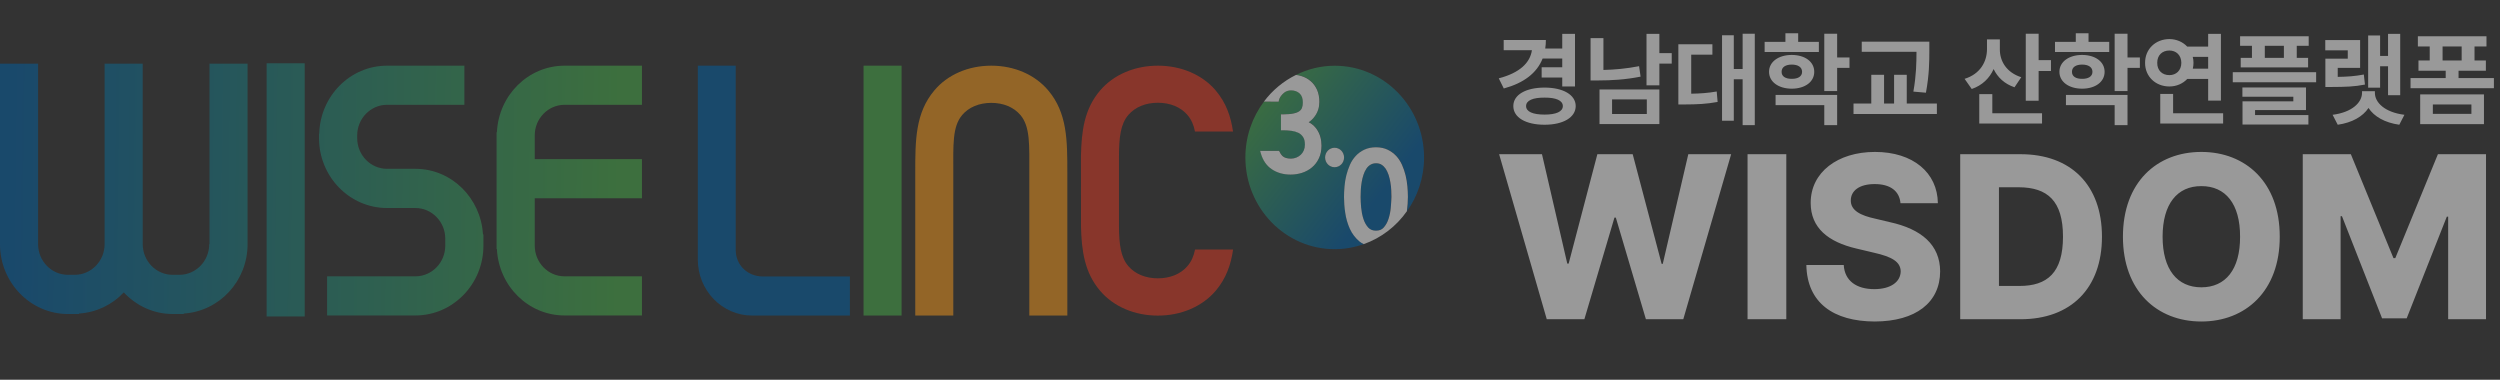 <svg width="316" height="48" viewBox="0 0 316 48" fill="none" xmlns="http://www.w3.org/2000/svg">
<rect x="0" y="0" width="316" height="48" fill="#333333" stroke="none"/>
<g opacity="0.5">
<path d="M38.514 8H33.701V40H38.514V8Z" fill="url(#paint0_linear_415_21227)"/>
<path d="M71.368 13.245H81.141V8.302H71.368C66.767 8.302 63.031 12.039 62.81 16.706H62.77V17.125V31.051V31.47H62.81C63.031 36.137 66.767 39.874 71.368 39.874H81.141V34.931H71.368C69.28 34.931 67.591 33.188 67.591 31.051V25.06H81.141V20.116H67.591V17.125C67.583 14.988 69.28 13.245 71.368 13.245Z" fill="url(#paint1_linear_415_21227)"/>
<path d="M52.506 21.34H50.287H48.925C46.836 21.34 45.148 19.597 45.148 17.46V17.125C45.148 14.98 46.844 13.245 48.925 13.245H58.698V8.302H48.925C44.258 8.302 40.465 12.148 40.351 16.915H40.326V17.46C40.326 22.328 44.185 26.292 48.925 26.292H51.633H52.506C54.595 26.292 56.283 28.034 56.283 30.171V30.716V31.051C56.283 33.196 54.587 34.931 52.506 34.931H41.346V39.874H52.506C57.246 39.874 61.105 35.911 61.105 31.043V30.707V30.171V29.627H61.048C60.77 25.018 57.067 21.34 52.506 21.34Z" fill="url(#paint2_linear_415_21227)"/>
<path d="M26.448 30.858C26.448 33.003 24.752 34.738 22.671 34.738H22.141H21.815C19.726 34.738 18.038 32.995 18.038 30.858V8.05H13.224V30.858C13.224 33.003 11.527 34.738 9.447 34.738H8.917H8.59C6.502 34.738 4.813 32.995 4.813 30.858V8.05H0V30.858C0 35.726 3.859 39.69 8.599 39.69H8.925H9.455H9.985V39.631C12.204 39.489 14.195 38.508 15.647 36.958C17.213 38.634 19.4 39.69 21.839 39.69H22.166H22.696H23.226V39.631C27.713 39.346 31.294 35.542 31.294 30.858V8.05H26.481V30.858H26.448Z" fill="url(#paint3_linear_415_21227)"/>
<path d="M170.642 28.931C170.357 28.311 170.161 27.624 170.055 26.903C169.949 26.199 169.9 25.529 169.9 24.901C169.9 24.473 169.924 24.021 169.965 23.552C170.006 23.082 170.087 22.613 170.193 22.161C170.308 21.708 170.455 21.264 170.642 20.845C170.83 20.409 171.083 20.032 171.385 19.706C171.695 19.379 172.054 19.119 172.47 18.918C172.894 18.717 173.383 18.616 173.938 18.616C174.493 18.616 174.982 18.717 175.407 18.918C175.823 19.11 176.19 19.379 176.492 19.706C176.793 20.032 177.046 20.409 177.234 20.845C177.422 21.264 177.568 21.708 177.683 22.161C177.789 22.613 177.87 23.082 177.911 23.552C177.952 24.021 177.976 24.473 177.976 24.901C177.976 25.462 177.927 26.065 177.846 26.702C179.192 24.792 180 22.445 180 19.907C180 13.505 174.942 8.31 168.709 8.31C166.963 8.31 165.315 8.729 163.838 9.458C164.067 9.491 164.295 9.542 164.515 9.609C164.956 9.743 165.348 9.961 165.682 10.245C166.025 10.539 166.294 10.907 166.49 11.343C166.686 11.779 166.783 12.298 166.783 12.868C166.783 13.547 166.588 14.159 166.212 14.686C165.992 14.988 165.739 15.239 165.437 15.441C165.527 15.482 165.609 15.533 165.69 15.583C165.984 15.776 166.245 16.027 166.449 16.32C166.653 16.605 166.808 16.932 166.906 17.292C167.004 17.644 167.053 18.013 167.053 18.398C167.053 19.002 166.938 19.538 166.726 19.999C166.506 20.46 166.212 20.845 165.853 21.147C165.494 21.448 165.07 21.675 164.605 21.834C164.14 21.985 163.651 22.06 163.145 22.06C162.264 22.06 161.481 21.842 160.804 21.406C160.11 20.962 159.629 20.259 159.368 19.32L159.294 19.06H161.693C161.815 19.337 161.962 19.563 162.133 19.722C162.362 19.932 162.721 20.041 163.202 20.041C163.447 20.041 163.667 19.999 163.879 19.907C164.091 19.823 164.279 19.697 164.442 19.546C164.597 19.395 164.728 19.22 164.817 19.002C164.907 18.792 164.956 18.549 164.956 18.281C164.956 17.87 164.883 17.552 164.728 17.317C164.573 17.074 164.377 16.898 164.132 16.781C163.871 16.647 163.577 16.563 163.259 16.53C162.916 16.488 162.574 16.463 162.248 16.463H161.929V14.443H162.248C162.778 14.443 163.218 14.402 163.553 14.326C163.863 14.251 164.108 14.159 164.271 14.033C164.426 13.915 164.524 13.781 164.589 13.614C164.654 13.421 164.695 13.203 164.695 12.96C164.695 12.432 164.564 12.055 164.287 11.804C164.002 11.544 163.643 11.418 163.202 11.418C162.876 11.418 162.574 11.511 162.321 11.72C161.652 12.273 161.644 12.835 161.644 12.835L159.776 12.826C158.299 14.787 157.418 17.234 157.418 19.898C157.418 26.3 162.476 31.495 168.709 31.495C170.006 31.495 171.254 31.26 172.412 30.841C172.225 30.749 172.045 30.64 171.882 30.515C171.352 30.104 170.936 29.568 170.642 28.931ZM168.692 21.138C168.032 21.138 167.493 20.585 167.493 19.907C167.493 19.228 168.032 18.675 168.692 18.675C169.353 18.675 169.892 19.228 169.892 19.907C169.892 20.585 169.353 21.138 168.692 21.138Z" fill="url(#paint4_linear_415_21227)"/>
<path d="M175.742 23.066C175.693 22.739 175.611 22.429 175.513 22.119C175.424 21.826 175.301 21.566 175.146 21.34C175.007 21.122 174.828 20.954 174.624 20.828C174.428 20.711 174.192 20.644 173.922 20.644C173.645 20.644 173.408 20.703 173.221 20.828C173.017 20.954 172.846 21.13 172.699 21.34C172.552 21.566 172.43 21.834 172.332 22.119C172.234 22.42 172.16 22.739 172.103 23.066C172.046 23.392 172.013 23.719 171.997 24.038C171.981 24.364 171.973 24.649 171.973 24.909C171.973 25.278 171.997 25.722 172.038 26.233C172.079 26.727 172.177 27.205 172.323 27.666C172.462 28.102 172.666 28.47 172.935 28.772C173.172 29.04 173.49 29.166 173.914 29.166C174.33 29.166 174.648 29.032 174.893 28.772C175.162 28.47 175.366 28.102 175.505 27.666C175.652 27.205 175.742 26.727 175.791 26.233C175.831 25.722 175.856 25.278 175.856 24.909C175.856 24.649 175.848 24.364 175.831 24.038C175.831 23.719 175.799 23.392 175.742 23.066Z" fill="url(#paint5_linear_415_21227)"/>
<path d="M177.829 26.702C177.91 26.065 177.959 25.462 177.959 24.901C177.959 24.473 177.935 24.021 177.894 23.552C177.853 23.082 177.772 22.613 177.666 22.161C177.551 21.708 177.405 21.264 177.217 20.845C177.021 20.409 176.776 20.032 176.475 19.706C176.165 19.379 175.806 19.119 175.39 18.918C174.965 18.717 174.476 18.616 173.921 18.616C173.366 18.616 172.877 18.717 172.453 18.918C172.037 19.111 171.669 19.379 171.368 19.706C171.066 20.032 170.813 20.409 170.625 20.845C170.438 21.264 170.291 21.708 170.176 22.161C170.062 22.613 169.989 23.082 169.948 23.552C169.907 24.012 169.883 24.465 169.883 24.901C169.883 25.521 169.932 26.191 170.038 26.903C170.144 27.624 170.34 28.302 170.625 28.931C170.919 29.568 171.335 30.104 171.849 30.531C172.012 30.665 172.192 30.766 172.379 30.858C174.598 30.07 176.491 28.604 177.829 26.702ZM175.797 26.224C175.757 26.719 175.659 27.197 175.512 27.657C175.373 28.093 175.169 28.462 174.9 28.763C174.663 29.032 174.345 29.157 173.921 29.157C173.505 29.157 173.187 29.023 172.942 28.763C172.673 28.462 172.469 28.093 172.33 27.657C172.183 27.197 172.094 26.719 172.045 26.224C172.004 25.713 171.979 25.269 171.979 24.901C171.979 24.641 171.988 24.356 172.004 24.029C172.02 23.711 172.053 23.384 172.11 23.057C172.159 22.73 172.24 22.412 172.338 22.11C172.428 21.825 172.55 21.557 172.705 21.331C172.844 21.113 173.024 20.946 173.228 20.82C173.423 20.703 173.66 20.636 173.929 20.636C174.207 20.636 174.443 20.694 174.631 20.82C174.835 20.946 175.006 21.122 175.153 21.331C175.3 21.557 175.422 21.825 175.52 22.11C175.618 22.412 175.691 22.73 175.748 23.057C175.806 23.384 175.838 23.711 175.855 24.029C175.871 24.356 175.879 24.641 175.879 24.901C175.863 25.269 175.846 25.713 175.797 26.224Z" fill="white"/>
<path d="M162.304 11.728C162.565 11.519 162.859 11.427 163.185 11.427C163.626 11.427 163.985 11.553 164.27 11.812C164.547 12.064 164.678 12.441 164.678 12.969C164.678 13.211 164.645 13.429 164.572 13.622C164.515 13.79 164.409 13.924 164.254 14.041C164.091 14.167 163.846 14.267 163.536 14.334C163.21 14.41 162.769 14.452 162.231 14.452H161.912V16.471H162.231C162.557 16.471 162.9 16.496 163.242 16.538C163.56 16.58 163.854 16.664 164.115 16.789C164.36 16.907 164.556 17.091 164.711 17.326C164.866 17.56 164.939 17.879 164.939 18.289C164.939 18.557 164.89 18.8 164.8 19.01C164.711 19.219 164.58 19.404 164.425 19.555C164.262 19.705 164.074 19.831 163.862 19.915C163.65 19.999 163.43 20.049 163.185 20.049C162.704 20.049 162.345 19.94 162.116 19.73C161.953 19.571 161.806 19.354 161.676 19.069H159.277L159.351 19.328C159.612 20.267 160.101 20.971 160.787 21.415C161.456 21.851 162.247 22.068 163.128 22.068C163.634 22.068 164.123 21.993 164.588 21.842C165.053 21.691 165.477 21.457 165.836 21.155C166.204 20.853 166.497 20.459 166.709 20.007C166.93 19.546 167.036 19.01 167.036 18.407C167.036 18.021 166.987 17.644 166.889 17.301C166.791 16.949 166.636 16.622 166.432 16.329C166.228 16.035 165.975 15.792 165.673 15.591C165.592 15.541 165.51 15.491 165.42 15.449C165.714 15.256 165.975 15.005 166.195 14.695C166.579 14.167 166.766 13.555 166.766 12.876C166.766 12.298 166.669 11.787 166.473 11.351C166.277 10.916 166.008 10.547 165.665 10.254C165.331 9.969 164.939 9.751 164.499 9.617C164.278 9.55 164.05 9.5 163.821 9.466C162.222 10.254 160.827 11.41 159.759 12.843L161.627 12.851C161.627 12.843 161.635 12.281 162.304 11.728Z" fill="white"/>
<path d="M168.691 21.138C169.354 21.138 169.891 20.587 169.891 19.907C169.891 19.226 169.354 18.675 168.691 18.675C168.029 18.675 167.492 19.226 167.492 19.907C167.492 20.587 168.029 21.138 168.691 21.138Z" fill="white"/>
<path d="M125.3 8.302C128.204 8.302 130.823 9.441 132.495 11.427C134.91 14.284 134.91 17.77 134.91 21.817V39.883H130.105V21.817C130.105 18.315 130.235 16.002 128.971 14.527C128.131 13.547 126.833 13.002 125.3 13.002C123.766 13.002 122.461 13.547 121.629 14.527C120.364 16.002 120.495 18.315 120.495 21.817V39.883H115.689V21.817C115.689 17.778 115.689 14.284 118.104 11.427C119.769 9.441 122.395 8.302 125.3 8.302Z" fill="#F3981C"/>
<path d="M88.205 32.81V8.302H92.994V31.596C92.994 33.539 94.528 34.947 96.42 34.947H107.426V39.883H95.066C91.272 39.883 88.205 36.699 88.205 32.81Z" fill="#005FA4"/>
<path d="M113.959 8.302H109.154V39.883H113.959V8.302Z" fill="#47AC49"/>
<path d="M150.077 33.657C149.229 34.637 147.907 35.182 146.357 35.182C144.807 35.182 143.486 34.637 142.637 33.657C141.658 32.526 141.454 30.909 141.438 28.646V19.756C141.446 17.368 141.626 15.675 142.637 14.511C143.486 13.53 144.807 12.986 146.357 12.986C147.907 12.986 149.229 13.53 150.077 14.511C150.575 15.08 150.885 15.784 151.048 16.63H155.853C155.576 14.712 154.972 12.969 153.642 11.41C151.954 9.441 149.302 8.302 146.357 8.302C143.42 8.302 140.761 9.441 139.064 11.427C137.041 13.79 136.698 16.588 136.633 19.764L136.641 28.654C136.714 31.738 137.098 34.461 139.064 36.766C140.753 38.751 143.412 39.891 146.357 39.891C149.294 39.891 151.954 38.751 153.651 36.766C154.98 35.207 155.584 33.464 155.861 31.545H151.056C150.893 32.383 150.575 33.087 150.077 33.657Z" fill="#DE3923"/>
<path d="M199.08 4.278V10.93H197.468V9.8H194.865V8.505H197.468V7.401H194.986C194.262 9.229 192.618 10.492 190.079 11.184L189.444 9.902C192.098 9.21 193.405 7.934 193.634 6.347H190.066V5.052H195.398C195.398 5.427 195.373 5.789 195.316 6.131H197.468V4.278H199.08ZM191.285 13.406C191.279 11.977 192.859 11.076 195.233 11.07C197.576 11.076 199.163 11.977 199.169 13.406C199.163 14.853 197.576 15.767 195.233 15.767C192.859 15.767 191.279 14.853 191.285 13.406ZM192.897 13.406C192.897 14.123 193.767 14.485 195.233 14.485C196.668 14.485 197.538 14.123 197.544 13.406C197.538 12.695 196.668 12.327 195.233 12.339C193.767 12.327 192.897 12.695 192.897 13.406ZM209.744 4.278V6.715H211.306V8.036H209.744V10.79H208.119V4.278H209.744ZM201.048 10.168V4.824H202.673V8.842C204.076 8.81 205.58 8.677 207.18 8.366L207.37 9.686C205.466 10.067 203.669 10.168 202.038 10.168H201.048ZM202.178 15.678V11.311H209.744V15.678H202.178ZM203.765 14.409H208.157V12.568H203.765V14.409ZM221.805 4.265V15.818H220.269V10.016H219.151V15.259H217.666V4.456H219.151V8.721H220.269V4.265H221.805ZM212.144 13.203V5.598H216.447V6.906H213.769V11.844C214.886 11.825 215.876 11.762 216.993 11.565L217.107 12.885C215.698 13.152 214.467 13.196 212.943 13.203H212.144ZM229.904 5.293V6.576H223.049V5.293H225.677V4.202H227.289V5.293H229.904ZM223.607 9.077C223.607 7.807 224.801 6.95 226.477 6.944C228.159 6.95 229.32 7.807 229.32 9.077C229.32 10.346 228.159 11.203 226.477 11.21C224.801 11.203 223.607 10.346 223.607 9.077ZM224.433 13.291V11.997H232.215V15.818H230.59V13.291H224.433ZM225.194 9.077C225.188 9.667 225.702 9.972 226.477 9.965C227.257 9.972 227.784 9.667 227.784 9.077C227.784 8.48 227.257 8.163 226.477 8.163C225.702 8.163 225.188 8.48 225.194 9.077ZM230.59 11.514V4.265H232.215V7.261H233.776V8.582H232.215V11.514H230.59ZM243.869 5.268V6.398C243.863 7.807 243.863 9.388 243.438 11.717L241.851 11.578C242.225 9.458 242.238 7.89 242.244 6.55H235.325V5.268H243.869ZM234.284 14.409V13.088H236.531V9.458H238.144V13.088H239.413V9.458H241.013V13.088H244.821V14.409H234.284ZM252.781 6.246C252.775 7.725 253.613 9.159 255.485 9.762L254.635 11.032C253.372 10.606 252.496 9.781 251.994 8.728C251.48 9.883 250.56 10.79 249.227 11.248L248.325 9.965C250.299 9.356 251.144 7.807 251.156 6.233V4.976H252.781V6.246ZM250.179 15.615V11.895H251.829V14.32H258.113V15.615H250.179ZM256.057 12.733V4.265H257.682V7.604H259.243V8.975H257.682V12.733H256.057ZM266.606 5.293V6.576H259.751V5.293H262.379V4.202H263.991V5.293H266.606ZM260.31 9.077C260.31 7.807 261.503 6.95 263.179 6.944C264.861 6.95 266.022 7.807 266.022 9.077C266.022 10.346 264.861 11.203 263.179 11.21C261.503 11.203 260.31 10.346 260.31 9.077ZM261.135 13.291V11.997H268.917V15.818H267.292V13.291H261.135ZM261.896 9.077C261.89 9.667 262.404 9.972 263.179 9.965C263.959 9.972 264.486 9.667 264.486 9.077C264.486 8.48 263.959 8.163 263.179 8.163C262.404 8.163 261.89 8.48 261.896 9.077ZM267.292 11.514V4.265H268.917V7.261H270.479V8.582H268.917V11.514H267.292ZM280.724 4.278V12.72H279.111V9.978H276.471C275.912 10.568 275.112 10.93 274.211 10.93C272.459 10.93 271.126 9.661 271.139 7.947C271.126 6.208 272.459 4.944 274.211 4.938C275.106 4.944 275.906 5.3 276.464 5.89H279.111V4.278H280.724ZM272.675 7.947C272.668 8.912 273.31 9.496 274.211 9.496C275.062 9.496 275.715 8.912 275.722 7.947C275.715 6.969 275.062 6.385 274.211 6.385C273.31 6.385 272.668 6.969 272.675 7.947ZM273.056 15.615V11.87H274.681V14.32H281.003V15.615H273.056ZM277.163 7.185C277.226 7.426 277.258 7.68 277.258 7.947C277.258 8.201 277.226 8.448 277.169 8.683H279.111V7.185H277.163ZM291.819 4.583V5.789H290.309V7.312H291.743V8.518H283.225V7.312H284.646V5.789H283.148V4.583H291.819ZM282.222 10.397V9.127H292.759V10.397H282.222ZM283.44 12.225V11.057H291.477V13.914H285.04V14.548H291.781V15.742H283.453V12.809H289.877V12.225H283.44ZM286.271 7.312H288.684V5.789H286.271V7.312ZM303.385 4.278V12.035H301.849V8.378H300.846V11.082H299.335V4.481H300.846V7.071H301.849V4.278H303.385ZM293.914 6.36V5.065H298.319V8.582H295.488V9.718C296.751 9.699 297.697 9.629 298.789 9.419L298.929 10.689C297.602 10.956 296.466 10.987 294.727 10.994H293.927V7.414H296.758V6.36H293.914ZM294.841 14.51C297.31 14.199 298.561 12.949 298.561 11.73V11.527H300.186V11.73C300.179 12.949 301.423 14.199 303.918 14.51L303.271 15.767C301.43 15.507 300.084 14.726 299.379 13.647C298.662 14.726 297.316 15.507 295.488 15.767L294.841 14.51ZM315.229 9.864V11.146H304.692V9.864H309.136V8.937H305.695V7.642H307.117V5.877H305.619V4.583H314.29V5.877H312.779V7.642H314.214V8.937H310.761V9.864H315.229ZM305.911 15.691V11.933H313.973V15.691H305.911ZM307.511 14.396H312.386V13.203H307.511V14.396ZM308.742 7.642H311.154V5.877H308.742V7.642Z" fill="white"/>
<path d="M195.511 40.35L189.49 19.492H194.906L198.104 33.321H198.276L201.906 19.492H206.372L210.03 33.349H210.174L213.401 19.492H218.817L212.767 40.35H208.042L204.24 27.501H204.067L200.264 40.35H195.511ZM225.789 19.492V40.35H220.891V19.492H225.789ZM240.222 25.686C240.092 24.174 238.969 23.266 236.966 23.266C234.979 23.266 233.956 24.131 233.941 25.312C233.913 26.608 235.18 27.242 237.053 27.645L238.868 28.077C242.886 28.956 245.22 30.958 245.234 34.3C245.22 38.247 242.152 40.623 236.966 40.638C231.766 40.623 228.41 38.29 228.324 33.493H233.048C233.164 35.51 234.676 36.547 236.909 36.547C238.983 36.547 240.222 35.64 240.25 34.3C240.222 33.09 239.156 32.456 236.851 31.938L234.662 31.419C231.075 30.584 228.871 28.798 228.871 25.657C228.857 21.783 232.271 19.204 236.995 19.204C241.806 19.204 244.903 21.826 244.946 25.686H240.222ZM255.404 40.35H247.77V19.492H255.404C261.771 19.492 265.688 23.396 265.688 29.921C265.688 36.432 261.771 40.35 255.404 40.35ZM252.667 36.144H255.231C258.803 36.158 260.762 34.444 260.762 29.921C260.762 25.384 258.803 23.684 255.173 23.67H252.667V36.144ZM288.159 29.921C288.174 36.792 283.838 40.638 278.249 40.638C272.631 40.638 268.339 36.763 268.339 29.921C268.339 23.036 272.631 19.204 278.249 19.204C283.838 19.204 288.174 23.036 288.159 29.921ZM273.352 29.921C273.352 34.07 275.21 36.317 278.249 36.317C281.303 36.317 283.161 34.07 283.146 29.921C283.161 25.773 281.303 23.511 278.249 23.526C275.21 23.511 273.352 25.773 273.352 29.921ZM291.069 19.492H297.147L302.535 32.629H302.765L308.152 19.492H314.231V40.35H309.449V27.386H309.276L304.206 40.235H301.094L296.024 27.328H295.851V40.35H291.069V19.492Z" fill="white"/>
</g>
<defs>
<linearGradient id="paint0_linear_415_21227" x1="1.431" y1="23.543" x2="78.349" y2="24.512" gradientUnits="userSpaceOnUse">
<stop stop-color="#005FA4"/>
<stop offset="1" stop-color="#47AC49"/>
</linearGradient>
<linearGradient id="paint1_linear_415_21227" x1="1.438" y1="23.094" x2="78.356" y2="24.064" gradientUnits="userSpaceOnUse">
<stop stop-color="#005FA4"/>
<stop offset="1" stop-color="#47AC49"/>
</linearGradient>
<linearGradient id="paint2_linear_415_21227" x1="1.433" y1="23.442" x2="78.351" y2="24.412" gradientUnits="userSpaceOnUse">
<stop stop-color="#005FA4"/>
<stop offset="1" stop-color="#47AC49"/>
</linearGradient>
<linearGradient id="paint3_linear_415_21227" x1="1.43" y1="23.623" x2="78.348" y2="24.593" gradientUnits="userSpaceOnUse">
<stop stop-color="#005FA4"/>
<stop offset="1" stop-color="#47AC49"/>
</linearGradient>
<linearGradient id="paint4_linear_415_21227" x1="158.462" y1="11.536" x2="174.805" y2="24.215" gradientUnits="userSpaceOnUse">
<stop stop-color="#47AC49"/>
<stop offset="1" stop-color="#005FA4"/>
</linearGradient>
<linearGradient id="paint5_linear_415_21227" x1="158.124" y1="11.972" x2="174.467" y2="24.652" gradientUnits="userSpaceOnUse">
<stop stop-color="#47AC49"/>
<stop offset="1" stop-color="#005FA4"/>
</linearGradient>
</defs>
</svg>
